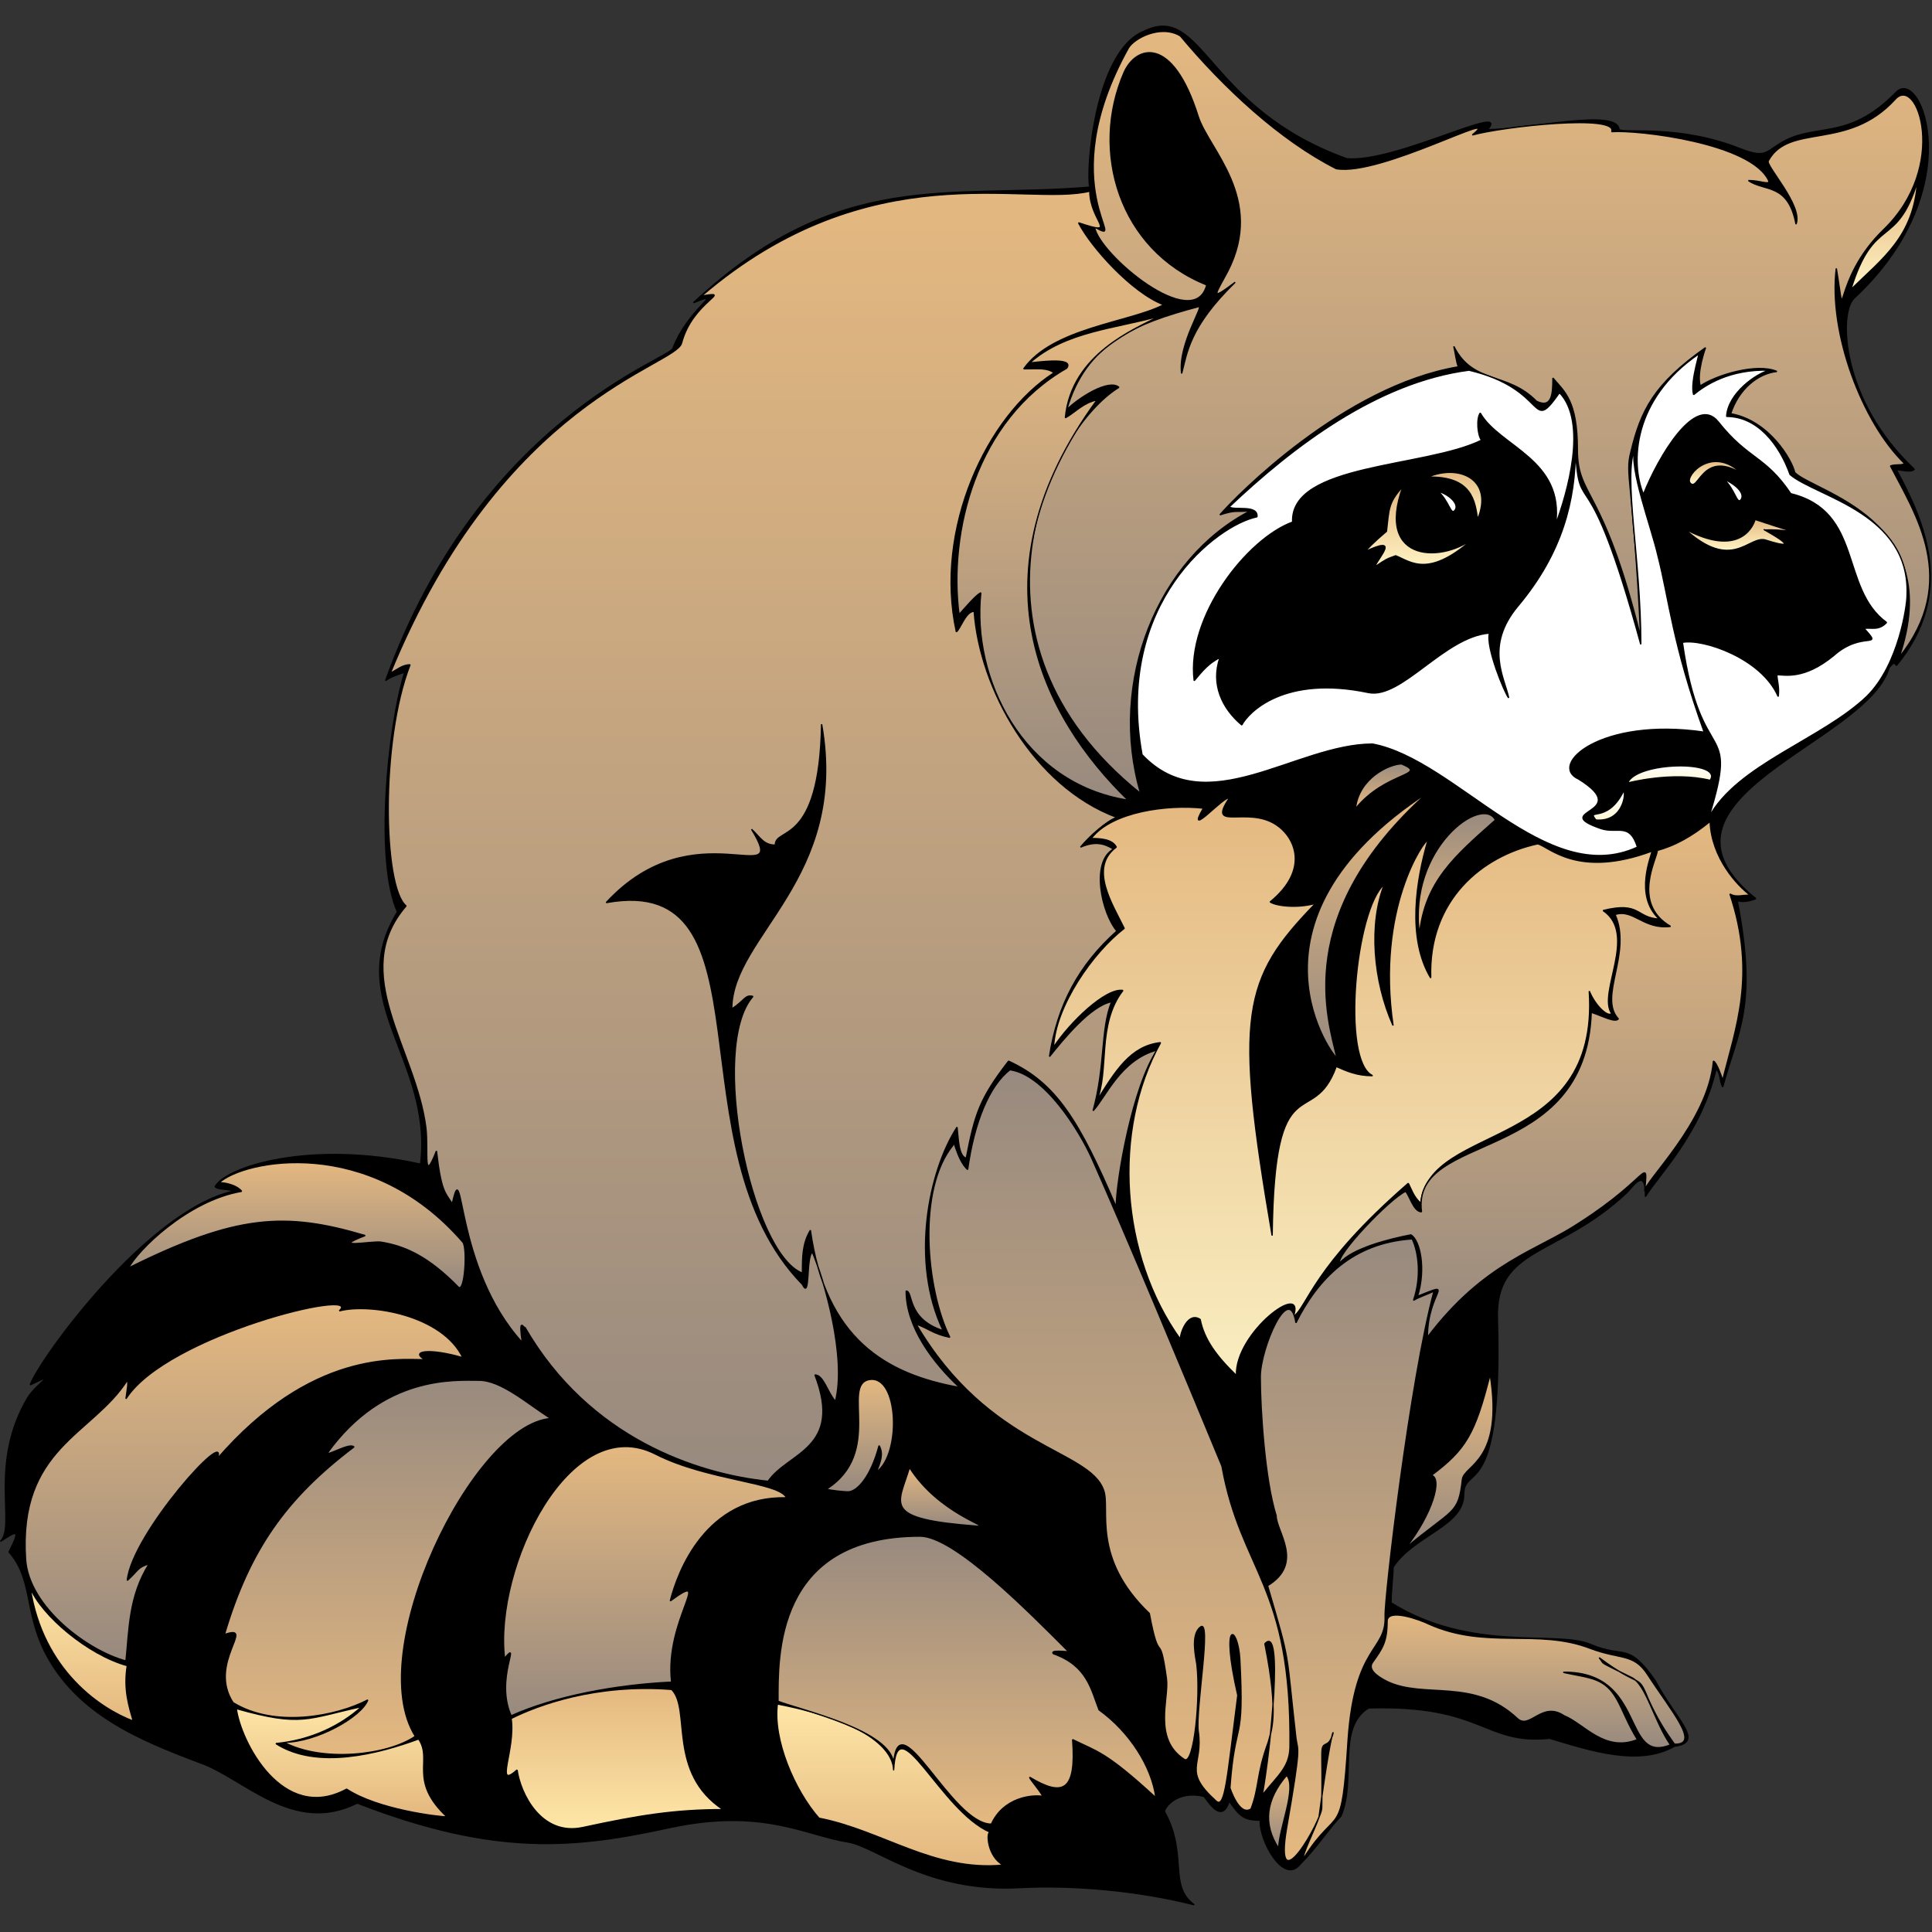 <?xml version="1.0" encoding="UTF-8" standalone="no"?>
<!-- Generator: Adobe Illustrator 10.0, SVG Export Plug-In . SVG Version: 3.0.0 Build 77)  -->

<svg
   xmlns:ns5="http://ns.adobe.com/SaveForWeb/1.0/"
   xmlns:ns4="http://ns.adobe.com/Variables/1.0/"
   xmlns:ns3="http://ns.adobe.com/AdobeIllustrator/10.0/"
   xmlns:a="http://ns.adobe.com/AdobeSVGViewerExtensions/3.0/"
   xmlns:dc="http://purl.org/dc/elements/1.1/"
   xmlns:cc="http://creativecommons.org/ns#"
   xmlns:rdf="http://www.w3.org/1999/02/22-rdf-syntax-ns#"
   xmlns:svg="http://www.w3.org/2000/svg"
   xmlns="http://www.w3.org/2000/svg"
   xmlns:sodipodi="http://sodipodi.sourceforge.net/DTD/sodipodi-0.dtd"
   xmlns:inkscape="http://www.inkscape.org/namespaces/inkscape"
   ns3:viewOrigin="185.6587 731.1167"
   ns3:rulerOrigin="0 0"
   ns3:pageBounds="0 792 612 0"
   width="128"
   height="128"
   viewBox="0 0 128 128"
   overflow="visible"
   enable-background="new 0 0 319.017 310.569"
   xml:space="preserve"
   version="1.1"
   id="svg263"
   sodipodi:docname="raccoon.svg"
   inkscape:version="0.92.2 (5c3e80d, 2017-08-06)"
   style="overflow:visible"><rect x="0" y="0" width="128" height="128" fill="#333333" stroke="none"/><defs
     id="defs267"><linearGradient
       id="XMLID_1_"
       gradientUnits="userSpaceOnUse"
       x1="102.269"
       y1="1154.843"
       x2="102.269"
       y2="732.714"
       gradientTransform="matrix(0.735,0,0,0.735,84.316,-538.601)"><stop
         offset="0"
         style="stop-color:#000000"
         id="stop4" /><stop
         offset="1"
         style="stop-color:#000000"
         id="stop6" /><a:midPointStop
         offset="0"
         style="stop-color:#000000" /><a:midPointStop
         offset="0.5"
         style="stop-color:#000000" /><a:midPointStop
         offset="1"
         style="stop-color:#000000" /></linearGradient><linearGradient
       id="XMLID_2_"
       gradientUnits="userSpaceOnUse"
       x1="217.849"
       y1="905.143"
       x2="217.849"
       y2="733.866"
       gradientTransform="matrix(0.735,0,0,0.735,84.316,-538.601)"><stop
         offset="0"
         style="stop-color:#988A7F"
         id="stop11" /><stop
         offset="1"
         style="stop-color:#E4B880"
         id="stop13" /><a:midPointStop
         offset="0"
         style="stop-color:#988A7F" /><a:midPointStop
         offset="0.5"
         style="stop-color:#988A7F" /><a:midPointStop
         offset="1"
         style="stop-color:#E4B880" /></linearGradient><linearGradient
       id="XMLID_3_"
       gradientUnits="userSpaceOnUse"
       x1="308.775"
       y1="791.875"
       x2="308.775"
       y2="767.527"
       gradientTransform="matrix(0.735,0,0,0.735,84.316,-538.601)"><stop
         offset="0"
         style="stop-color:#FFF2C2"
         id="stop18" /><stop
         offset="1"
         style="stop-color:#E4B880"
         id="stop20" /><a:midPointStop
         offset="0"
         style="stop-color:#FFF2C2" /><a:midPointStop
         offset="0.5"
         style="stop-color:#FFF2C2" /><a:midPointStop
         offset="1"
         style="stop-color:#E4B880" /></linearGradient><linearGradient
       id="XMLID_4_"
       gradientUnits="userSpaceOnUse"
       x1="59.184"
       y1="1059.685"
       x2="59.184"
       y2="769.754"
       gradientTransform="matrix(0.735,0,0,0.735,84.316,-538.601)"><stop
         offset="0"
         style="stop-color:#988A7F"
         id="stop25" /><stop
         offset="1"
         style="stop-color:#E4B880"
         id="stop27" /><a:midPointStop
         offset="0"
         style="stop-color:#988A7F" /><a:midPointStop
         offset="0.5"
         style="stop-color:#988A7F" /><a:midPointStop
         offset="1"
         style="stop-color:#E4B880" /></linearGradient><linearGradient
       id="XMLID_5_"
       gradientUnits="userSpaceOnUse"
       x1="123.191"
       y1="906.627"
       x2="123.191"
       y2="797.811"
       gradientTransform="matrix(0.735,0,0,0.735,84.316,-538.601)"><stop
         offset="0"
         style="stop-color:#988A7F"
         id="stop32" /><stop
         offset="1"
         style="stop-color:#E4B880"
         id="stop34" /><a:midPointStop
         offset="0"
         style="stop-color:#988A7F" /><a:midPointStop
         offset="0.5"
         style="stop-color:#988A7F" /><a:midPointStop
         offset="1"
         style="stop-color:#E4B880" /></linearGradient><linearGradient
       id="XMLID_6_"
       gradientUnits="userSpaceOnUse"
       x1="270.847"
       y1="835.273"
       x2="270.847"
       y2="830.587"
       gradientTransform="matrix(0.735,0,0,0.735,84.316,-538.601)"><stop
         offset="0"
         style="stop-color:#FFF2C2"
         id="stop39" /><stop
         offset="1"
         style="stop-color:#E4B880"
         id="stop41" /><a:midPointStop
         offset="0"
         style="stop-color:#FFF2C2" /><a:midPointStop
         offset="0.5"
         style="stop-color:#FFF2C2" /><a:midPointStop
         offset="1"
         style="stop-color:#E4B880" /></linearGradient><linearGradient
       id="XMLID_7_"
       gradientUnits="userSpaceOnUse"
       x1="212.202"
       y1="843.534"
       x2="212.202"
       y2="832.952"
       gradientTransform="matrix(0.735,0,0,0.735,84.316,-538.601)"><stop
         offset="0"
         style="stop-color:#FFF2C2"
         id="stop46" /><stop
         offset="1"
         style="stop-color:#E4B880"
         id="stop48" /><a:midPointStop
         offset="0"
         style="stop-color:#FFF2C2" /><a:midPointStop
         offset="0.5"
         style="stop-color:#FFF2C2" /><a:midPointStop
         offset="1"
         style="stop-color:#E4B880" /></linearGradient><linearGradient
       id="XMLID_8_"
       gradientUnits="userSpaceOnUse"
       x1="204.562"
       y1="854.226"
       x2="204.562"
       y2="836.112"
       gradientTransform="matrix(0.735,0,0,0.735,84.316,-538.601)"><stop
         offset="0"
         style="stop-color:#FFF2C2"
         id="stop53" /><stop
         offset="1"
         style="stop-color:#E4B880"
         id="stop55" /><a:midPointStop
         offset="0"
         style="stop-color:#FFF2C2" /><a:midPointStop
         offset="0.5"
         style="stop-color:#FFF2C2" /><a:midPointStop
         offset="1"
         style="stop-color:#E4B880" /></linearGradient><linearGradient
       id="XMLID_9_"
       gradientUnits="userSpaceOnUse"
       x1="210.352"
       y1="841.606"
       x2="210.352"
       y2="837.153"
       gradientTransform="matrix(0.735,0,0,0.735,84.316,-538.601)"><stop
         offset="0"
         style="stop-color:#FFFFFF"
         id="stop60" /><stop
         offset="1"
         style="stop-color:#FFFFFF"
         id="stop62" /><a:midPointStop
         offset="0"
         style="stop-color:#FFFFFF" /><a:midPointStop
         offset="0.5"
         style="stop-color:#FFFFFF" /><a:midPointStop
         offset="1"
         style="stop-color:#FFFFFF" /></linearGradient><linearGradient
       id="XMLID_10_"
       gradientUnits="userSpaceOnUse"
       x1="275.877"
       y1="850.482"
       x2="275.877"
       y2="843.534"
       gradientTransform="matrix(0.735,0,0,0.735,84.316,-538.601)"><stop
         offset="0"
         style="stop-color:#FFF2C2"
         id="stop67" /><stop
         offset="1"
         style="stop-color:#E4B880"
         id="stop69" /><a:midPointStop
         offset="0"
         style="stop-color:#FFF2C2" /><a:midPointStop
         offset="0.5"
         style="stop-color:#FFF2C2" /><a:midPointStop
         offset="1"
         style="stop-color:#E4B880" /></linearGradient><linearGradient
       id="XMLID_11_"
       gradientUnits="userSpaceOnUse"
       x1="260.47"
       y1="902.769"
       x2="260.47"
       y2="898.908"
       gradientTransform="matrix(0.735,0,0,0.735,84.316,-538.601)"><stop
         offset="0"
         style="stop-color:#FFF7D7"
         id="stop74" /><stop
         offset="1"
         style="stop-color:#FFFFFF"
         id="stop76" /><a:midPointStop
         offset="0"
         style="stop-color:#FFF7D7" /><a:midPointStop
         offset="0.5"
         style="stop-color:#FFF7D7" /><a:midPointStop
         offset="1"
         style="stop-color:#FFFFFF" /></linearGradient><linearGradient
       id="XMLID_12_"
       gradientUnits="userSpaceOnUse"
       x1="196.119"
       y1="898.463"
       x2="196.119"
       y2="908.558"
       gradientTransform="matrix(0.735,0,0,0.735,84.316,-538.601)"><stop
         offset="0"
         style="stop-color:#988A7F"
         id="stop81" /><stop
         offset="1"
         style="stop-color:#E4B880"
         id="stop83" /><a:midPointStop
         offset="0"
         style="stop-color:#988A7F" /><a:midPointStop
         offset="0.5"
         style="stop-color:#988A7F" /><a:midPointStop
         offset="1"
         style="stop-color:#E4B880" /></linearGradient><linearGradient
       id="XMLID_13_"
       gradientUnits="userSpaceOnUse"
       x1="192.714"
       y1="964.526"
       x2="192.714"
       y2="904.848"
       gradientTransform="matrix(0.735,0,0,0.735,84.316,-538.601)"><stop
         offset="0"
         style="stop-color:#988A7F"
         id="stop88" /><stop
         offset="1"
         style="stop-color:#E4B880"
         id="stop90" /><a:midPointStop
         offset="0"
         style="stop-color:#988A7F" /><a:midPointStop
         offset="0.5"
         style="stop-color:#988A7F" /><a:midPointStop
         offset="1"
         style="stop-color:#E4B880" /></linearGradient><linearGradient
       id="XMLID_14_"
       gradientUnits="userSpaceOnUse"
       x1="246.938"
       y1="911.081"
       x2="246.938"
       y2="904.848"
       gradientTransform="matrix(0.735,0,0,0.735,84.316,-538.601)"><stop
         offset="0"
         style="stop-color:#FFF7D7"
         id="stop95" /><stop
         offset="1"
         style="stop-color:#FFFFFF"
         id="stop97" /><a:midPointStop
         offset="0"
         style="stop-color:#FFF7D7" /><a:midPointStop
         offset="0.5"
         style="stop-color:#FFF7D7" /><a:midPointStop
         offset="1"
         style="stop-color:#FFFFFF" /></linearGradient><linearGradient
       id="XMLID_15_"
       gradientUnits="userSpaceOnUse"
       x1="190.163"
       y1="1035.932"
       x2="190.163"
       y2="906.181"
       gradientTransform="matrix(0.735,0,0,0.735,84.316,-538.601)"><stop
         offset="0"
         style="stop-color:#F9EDC0"
         id="stop102" /><stop
         offset="1"
         style="stop-color:#E4B880"
         id="stop104" /><a:midPointStop
         offset="0"
         style="stop-color:#F9EDC0" /><a:midPointStop
         offset="0.5"
         style="stop-color:#F9EDC0" /><a:midPointStop
         offset="1"
         style="stop-color:#E4B880" /></linearGradient><linearGradient
       id="XMLID_16_"
       gradientUnits="userSpaceOnUse"
       x1="212.798"
       y1="909.73"
       x2="212.798"
       y2="936.764"
       gradientTransform="matrix(0.735,0,0,0.735,84.316,-538.601)"><stop
         offset="0"
         style="stop-color:#988A7F"
         id="stop109" /><stop
         offset="1"
         style="stop-color:#E4B880"
         id="stop111" /><a:midPointStop
         offset="0"
         style="stop-color:#988A7F" /><a:midPointStop
         offset="0.5"
         style="stop-color:#988A7F" /><a:midPointStop
         offset="1"
         style="stop-color:#E4B880" /></linearGradient><linearGradient
       id="XMLID_17_"
       gradientUnits="userSpaceOnUse"
       x1="232.546"
       y1="1027.321"
       x2="232.546"
       y2="911.379"
       gradientTransform="matrix(0.735,0,0,0.735,84.316,-538.601)"><stop
         offset="0"
         style="stop-color:#988A7F"
         id="stop116" /><stop
         offset="1"
         style="stop-color:#E4B880"
         id="stop118" /><a:midPointStop
         offset="0"
         style="stop-color:#988A7F" /><a:midPointStop
         offset="0.5"
         style="stop-color:#988A7F" /><a:midPointStop
         offset="1"
         style="stop-color:#E4B880" /></linearGradient><linearGradient
       id="XMLID_18_"
       gradientUnits="userSpaceOnUse"
       x1="133.23"
       y1="967.199"
       x2="133.23"
       y2="1133.328"
       gradientTransform="matrix(0.735,0,0,0.735,84.316,-538.601)"><stop
         offset="0"
         style="stop-color:#988A7F"
         id="stop123" /><stop
         offset="1"
         style="stop-color:#E4B880"
         id="stop125" /><a:midPointStop
         offset="0"
         style="stop-color:#988A7F" /><a:midPointStop
         offset="0.5"
         style="stop-color:#988A7F" /><a:midPointStop
         offset="1"
         style="stop-color:#E4B880" /></linearGradient><linearGradient
       id="XMLID_19_"
       gradientUnits="userSpaceOnUse"
       x1="-47.967"
       y1="1016.039"
       x2="-47.967"
       y2="988.171"
       gradientTransform="matrix(0.735,0,0,0.735,84.316,-538.601)"><stop
         offset="0"
         style="stop-color:#988A7F"
         id="stop130" /><stop
         offset="1"
         style="stop-color:#E4B880"
         id="stop132" /><a:midPointStop
         offset="0"
         style="stop-color:#988A7F" /><a:midPointStop
         offset="0.5"
         style="stop-color:#988A7F" /><a:midPointStop
         offset="1"
         style="stop-color:#E4B880" /></linearGradient><linearGradient
       id="XMLID_20_"
       gradientUnits="userSpaceOnUse"
       x1="188.085"
       y1="1005.201"
       x2="188.085"
       y2="1144.71"
       gradientTransform="matrix(0.735,0,0,0.735,84.316,-538.601)"><stop
         offset="0"
         style="stop-color:#988A7F"
         id="stop137" /><stop
         offset="1"
         style="stop-color:#E4B880"
         id="stop139" /><a:midPointStop
         offset="0"
         style="stop-color:#988A7F" /><a:midPointStop
         offset="0.5"
         style="stop-color:#988A7F" /><a:midPointStop
         offset="1"
         style="stop-color:#E4B880" /></linearGradient><linearGradient
       id="XMLID_21_"
       gradientUnits="userSpaceOnUse"
       x1="-59.76"
       y1="1100.064"
       x2="-59.76"
       y2="1020.106"
       gradientTransform="matrix(0.735,0,0,0.735,84.316,-538.601)"><stop
         offset="0"
         style="stop-color:#988A7F"
         id="stop144" /><stop
         offset="1"
         style="stop-color:#E4B880"
         id="stop146" /><a:midPointStop
         offset="0"
         style="stop-color:#988A7F" /><a:midPointStop
         offset="0.5"
         style="stop-color:#988A7F" /><a:midPointStop
         offset="1"
         style="stop-color:#E4B880" /></linearGradient><linearGradient
       id="XMLID_22_"
       gradientUnits="userSpaceOnUse"
       x1="211.044"
       y1="1074.679"
       x2="211.044"
       y2="1035.633"
       gradientTransform="matrix(0.735,0,0,0.735,84.316,-538.601)"><stop
         offset="0"
         style="stop-color:#988A7F"
         id="stop151" /><stop
         offset="1"
         style="stop-color:#E4B880"
         id="stop153" /><a:midPointStop
         offset="0"
         style="stop-color:#988A7F" /><a:midPointStop
         offset="0.5"
         style="stop-color:#988A7F" /><a:midPointStop
         offset="1"
         style="stop-color:#E4B880" /></linearGradient><linearGradient
       id="XMLID_23_"
       gradientUnits="userSpaceOnUse"
       x1="78.571"
       y1="1062.06"
       x2="78.571"
       y2="1036.822"
       gradientTransform="matrix(0.735,0,0,0.735,84.316,-538.601)"><stop
         offset="0"
         style="stop-color:#988A7F"
         id="stop158" /><stop
         offset="1"
         style="stop-color:#E4B880"
         id="stop160" /><a:midPointStop
         offset="0"
         style="stop-color:#988A7F" /><a:midPointStop
         offset="0.5"
         style="stop-color:#988A7F" /><a:midPointStop
         offset="1"
         style="stop-color:#E4B880" /></linearGradient><linearGradient
       id="XMLID_24_"
       gradientUnits="userSpaceOnUse"
       x1="-27.545"
       y1="1036.969"
       x2="-27.545"
       y2="1120.996"
       gradientTransform="matrix(0.735,0,0,0.735,84.316,-538.601)"><stop
         offset="0"
         style="stop-color:#988A7F"
         id="stop165" /><stop
         offset="1"
         style="stop-color:#E4B880"
         id="stop167" /><a:midPointStop
         offset="0"
         style="stop-color:#988A7F" /><a:midPointStop
         offset="0.5"
         style="stop-color:#988A7F" /><a:midPointStop
         offset="1"
         style="stop-color:#E4B880" /></linearGradient><linearGradient
       id="XMLID_25_"
       gradientUnits="userSpaceOnUse"
       x1="30.419"
       y1="1112.384"
       x2="30.419"
       y2="1051.873"
       gradientTransform="matrix(0.735,0,0,0.735,84.316,-538.601)"><stop
         offset="0"
         style="stop-color:#988A7F"
         id="stop172" /><stop
         offset="1"
         style="stop-color:#E4B880"
         id="stop174" /><a:midPointStop
         offset="0"
         style="stop-color:#988A7F" /><a:midPointStop
         offset="0.5"
         style="stop-color:#988A7F" /><a:midPointStop
         offset="1"
         style="stop-color:#E4B880" /></linearGradient><linearGradient
       id="XMLID_26_"
       gradientUnits="userSpaceOnUse"
       x1="96.394"
       y1="1069.78"
       x2="96.394"
       y2="1056.568"
       gradientTransform="matrix(0.735,0,0,0.735,84.316,-538.601)"><stop
         offset="0"
         style="stop-color:#988A7F"
         id="stop179" /><stop
         offset="1"
         style="stop-color:#E4B880"
         id="stop181" /><a:midPointStop
         offset="0"
         style="stop-color:#988A7F" /><a:midPointStop
         offset="0.5"
         style="stop-color:#988A7F" /><a:midPointStop
         offset="1"
         style="stop-color:#E4B880" /></linearGradient><linearGradient
       id="XMLID_27_"
       gradientUnits="userSpaceOnUse"
       x1="85.426"
       y1="1109.714"
       x2="85.426"
       y2="1146.026"
       gradientTransform="matrix(0.735,0,0,0.735,84.316,-538.601)"><stop
         offset="0"
         style="stop-color:#FEE6A7"
         id="stop186" /><stop
         offset="1"
         style="stop-color:#E4B880"
         id="stop188" /><a:midPointStop
         offset="0"
         style="stop-color:#FEE6A7" /><a:midPointStop
         offset="0.5"
         style="stop-color:#FEE6A7" /><a:midPointStop
         offset="1"
         style="stop-color:#E4B880" /></linearGradient><linearGradient
       id="XMLID_28_"
       gradientUnits="userSpaceOnUse"
       x1="228.884"
       y1="1119.494"
       x2="228.884"
       y2="1089.808"
       gradientTransform="matrix(0.735,0,0,0.735,84.316,-538.601)"><stop
         offset="0"
         style="stop-color:#988A7F"
         id="stop193" /><stop
         offset="1"
         style="stop-color:#E4B880"
         id="stop195" /><a:midPointStop
         offset="0"
         style="stop-color:#988A7F" /><a:midPointStop
         offset="0.5"
         style="stop-color:#988A7F" /><a:midPointStop
         offset="1"
         style="stop-color:#E4B880" /></linearGradient><linearGradient
       id="XMLID_29_"
       gradientUnits="userSpaceOnUse"
       x1="-96.28"
       y1="1083.585"
       x2="-96.28"
       y2="1113.571"
       gradientTransform="matrix(0.735,0,0,0.735,84.316,-538.601)"><stop
         offset="0"
         style="stop-color:#FEE6A7"
         id="stop200" /><stop
         offset="1"
         style="stop-color:#E4B880"
         id="stop202" /><a:midPointStop
         offset="0"
         style="stop-color:#FEE6A7" /><a:midPointStop
         offset="0.5"
         style="stop-color:#FEE6A7" /><a:midPointStop
         offset="1"
         style="stop-color:#E4B880" /></linearGradient><linearGradient
       id="XMLID_30_"
       gradientUnits="userSpaceOnUse"
       x1="23.582"
       y1="1137.729"
       x2="23.582"
       y2="1106.448"
       gradientTransform="matrix(0.735,0,0,0.735,84.316,-538.601)"><stop
         offset="0"
         style="stop-color:#FEE6A7"
         id="stop207" /><stop
         offset="1"
         style="stop-color:#E4B880"
         id="stop209" /><a:midPointStop
         offset="0"
         style="stop-color:#FEE6A7" /><a:midPointStop
         offset="0.5"
         style="stop-color:#FEE6A7" /><a:midPointStop
         offset="1"
         style="stop-color:#E4B880" /></linearGradient><linearGradient
       id="XMLID_31_"
       gradientUnits="userSpaceOnUse"
       x1="-37.864"
       y1="1110.306"
       x2="-37.864"
       y2="1135.099"
       gradientTransform="matrix(0.735,0,0,0.735,84.316,-538.601)"><stop
         offset="0"
         style="stop-color:#FEE6A7"
         id="stop214" /><stop
         offset="1"
         style="stop-color:#E4B880"
         id="stop216" /><a:midPointStop
         offset="0"
         style="stop-color:#FEE6A7" /><a:midPointStop
         offset="0.5"
         style="stop-color:#FEE6A7" /><a:midPointStop
         offset="1"
         style="stop-color:#E4B880" /></linearGradient><linearGradient
       id="XMLID_32_"
       gradientUnits="userSpaceOnUse"
       x1="172.857"
       y1="1142.226"
       x2="172.857"
       y2="1125.747"
       gradientTransform="matrix(0.735,0,0,0.735,84.316,-538.601)"><stop
         offset="0"
         style="stop-color:#988A7F"
         id="stop221" /><stop
         offset="1"
         style="stop-color:#E4B880"
         id="stop223" /><a:midPointStop
         offset="0"
         style="stop-color:#988A7F" /><a:midPointStop
         offset="0.5"
         style="stop-color:#988A7F" /><a:midPointStop
         offset="1"
         style="stop-color:#E4B880" /></linearGradient><linearGradient
       id="XMLID_33_"
       gradientUnits="userSpaceOnUse"
       x1="204.634"
       y1="919.048"
       x2="204.634"
       y2="809.985"
       gradientTransform="matrix(0.735,0,0,0.735,84.316,-538.601)"><stop
         offset="0"
         style="stop-color:#FFFFFF"
         id="stop228" /><stop
         offset="1"
         style="stop-color:#FFFFFF"
         id="stop230" /><a:midPointStop
         offset="0"
         style="stop-color:#FFFFFF" /><a:midPointStop
         offset="0.5"
         style="stop-color:#FFFFFF" /><a:midPointStop
         offset="1"
         style="stop-color:#FFFFFF" /></linearGradient><linearGradient
       id="XMLID_34_"
       gradientUnits="userSpaceOnUse"
       x1="283.585"
       y1="910.49"
       x2="283.585"
       y2="806.421"
       gradientTransform="matrix(0.735,0,0,0.735,84.316,-538.601)"><stop
         offset="0"
         style="stop-color:#FFFFFF"
         id="stop235" /><stop
         offset="1"
         style="stop-color:#FFFFFF"
         id="stop237" /><a:midPointStop
         offset="0"
         style="stop-color:#FFFFFF" /><a:midPointStop
         offset="0.5"
         style="stop-color:#FFFFFF" /><a:midPointStop
         offset="1"
         style="stop-color:#FFFFFF" /></linearGradient><linearGradient
       id="XMLID_35_"
       gradientUnits="userSpaceOnUse"
       x1="102.647"
       y1="1072.006"
       x2="102.647"
       y2="1136.732"
       gradientTransform="matrix(0.735,0,0,0.735,84.316,-538.601)"><stop
         offset="0"
         style="stop-color:#988A7F"
         id="stop242" /><stop
         offset="1"
         style="stop-color:#E4B880"
         id="stop244" /><a:midPointStop
         offset="0"
         style="stop-color:#988A7F" /><a:midPointStop
         offset="0.5"
         style="stop-color:#988A7F" /><a:midPointStop
         offset="1"
         style="stop-color:#E4B880" /></linearGradient><linearGradient
       id="XMLID_36_"
       gradientUnits="userSpaceOnUse"
       x1="274.633"
       y1="839.228"
       x2="274.633"
       y2="834.48"
       gradientTransform="matrix(0.735,0,0,0.735,84.316,-538.601)"><stop
         offset="0"
         style="stop-color:#FFFFFF"
         id="stop249" /><stop
         offset="1"
         style="stop-color:#FFFFFF"
         id="stop251" /><a:midPointStop
         offset="0"
         style="stop-color:#FFFFFF" /><a:midPointStop
         offset="0.5"
         style="stop-color:#FFFFFF" /><a:midPointStop
         offset="1"
         style="stop-color:#FFFFFF" /></linearGradient></defs><sodipodi:namedview
     pagecolor="#ffffff"
     bordercolor="#666666"
     borderopacity="1"
     objecttolerance="10"
     gridtolerance="10"
     guidetolerance="10"
     inkscape:pageopacity="0"
     inkscape:pageshadow="2"
     inkscape:window-width="1920"
     inkscape:window-height="1025"
     id="namedview265"
     showgrid="false"
     inkscape:zoom="2.1493092"
     inkscape:cx="10.360058"
     inkscape:cy="68.874597"
     inkscape:window-x="-8"
     inkscape:window-y="-8"
     inkscape:window-maximized="1"
     inkscape:current-layer="svg263"
     fit-margin-top="0"
     fit-margin-left="0"
     fit-margin-right="0"
     fit-margin-bottom="0" /><g
     id="g1692"
     transform="matrix(0.401,0,0,0.401,-0.011,1.7)"><path
       inkscape:connector-curvature="0"
       style="clip-rule:evenodd;fill:url(#XMLID_1_);fill-rule:evenodd;stroke:#000000;stroke-width:0.216;stroke-linejoin:bevel;stroke-miterlimit:2.414"
       id="path9"
       d="m 230.184,254.689 c 0,1.418 -0.326,3.929 -0.326,5.894 13.315,8.294 27.396,4.474 32.961,6.876 5.677,2.4 6.113,-0.545 10.696,6.002 3.386,6.439 8.296,10.152 3.165,10.807 -5.894,3.383 -14.078,0.655 -20.626,-1.311 -10.918,1.091 -10.807,-5.567 -29.907,-5.02 -5.35,3.273 -1.966,11.896 -4.585,17.898 -1.965,1.965 -3.822,5.022 -6.766,7.968 -2.73,3.385 -6.77,-4.037 -6.55,-7.312 -2.729,0 -3.385,-0.656 -5.131,-3.165 -1.199,3.82 -3.383,0.217 -4.146,-0.765 -4.477,-1.091 -6.55,1.857 -6.55,2.511 3.928,7.096 0.545,12.225 4.91,15.39 -9.496,-2.4 -20.083,-3.274 -28.705,-2.837 -15.389,0.874 -23.794,-6.768 -28.486,-7.531 -6.985,-1.093 -13.971,-5.676 -29.36,-2.402 -15.499,3.383 -28.706,4.911 -51.737,-4.037 -10.586,5.346 -18.772,-4.148 -25.976,-6.658 -10.15,-3.82 -20.411,-8.079 -25.649,-18.338 -3.384,-6.876 -1.966,-12.005 -5.895,-16.48 2.183,-4.257 0.982,-3.274 -1.418,-1.748 2.62,-2.618 -1.964,-12.77 4.475,-23.684 1.527,-2.511 5.457,-4.584 0.437,-2.183 1.746,-4.584 19.428,-28.815 33.508,-31.979 -0.436,-0.437 -2.51,-0.219 -2.947,-0.765 1.747,-3.274 15.716,-7.75 33.944,-3.71 2.073,-17.246 -12.88,-26.851 -3.82,-41.695 -3.711,-8.076 -1.747,-30.016 1.2,-39.621 -0.546,0.22 -2.401,0.766 -3.166,1.42 15.5,-43.003 46.826,-53.046 47.479,-54.901 2.511,-6.659 8.951,-9.824 3.384,-7.533 24.012,-22.374 42.13,-17.135 65.489,-19.098 -0.656,-2.511 0.763,-22.485 8.95,-25.759 9.823,-4.802 10.149,12.661 33.507,21.065 7.968,0.764 27.288,-9.495 23.249,-4.802 6.547,0 21.611,-3.602 21.72,0 1.2,0.655 9.933,-0.874 20.083,3.166 4.802,1.854 4.037,0.109 8.185,-1.748 5.239,-2.181 10.262,-0.109 17.574,-7.64 4.148,-4.148 12.225,16.155 -6.986,34.053 -2.618,2.402 -2.183,16.918 9.932,28.27 -0.545,0.654 -2.291,0 -2.945,0.109 4.691,8.622 9.822,20.411 0,32.307 -0.437,-0.655 -0.548,-0.327 -1.2,0.326 -3.495,12.443 -42.568,21.611 -22.048,38.203 -0.656,0.327 -2.183,0.655 -3.057,0.327 3.383,17.574 0.108,21.502 -2.4,30.781 -0.547,-0.983 -0.328,-2.4 -1.093,-2.948 -2.511,10.696 -9.494,17.463 -11.677,21.065 0.108,-5.02 -2.074,-1.637 -3.057,-0.654 -11.353,10.696 -21.831,8.84 -21.394,20.955 0.871,30.453 -5.567,23.797 -5.567,28.925 0.001,5.239 -8.293,6.768 -11.678,12.006 z"
       stroke-miterlimit="2.414"
       ns3:knockout="Off" /><path
       inkscape:connector-curvature="0"
       style="clip-rule:evenodd;fill:url(#XMLID_2_);fill-rule:evenodd;stroke:#000000;stroke-width:0.216;stroke-linejoin:bevel;stroke-miterlimit:2.414"
       id="path16"
       d="m 296.546,73.833 c -0.438,-2.074 -4.257,-8.622 -10.587,-9.713 1.309,-4.039 4.474,-6.659 7.64,-6.987 -3.274,-1.418 -9.932,0.545 -12.662,2.401 -0.654,-2.183 0.874,-6.33 0.874,-6.33 -8.514,6.002 -10.695,10.368 -12.333,17.244 -0.982,3.82 0.328,4.15 1.638,30.672 -6.222,-25.215 -10.479,-23.031 -10.479,-31.107 0,-7.967 -2.075,-9.495 -4.04,-11.789 0,2.511 -0.108,5.131 -2.728,3.822 -4.802,-4.913 -10.477,-2.728 -13.645,-9.059 0.22,0.872 0.438,2.728 0.766,3.382 -18.883,3.165 -36.673,21.283 -39.403,24.449 2.73,-0.874 2.511,-0.437 5.022,-0.654 -15.281,7.859 -23.577,28.268 -18.118,46.713 -31.763,-25.431 -15.172,-60.029 -3.604,-67.123 -1.635,-1.421 -6.548,1.637 -8.622,3.709 3.166,-11.022 11.461,-14.298 21.723,-17.026 1.308,-0.657 -3.385,6.113 -2.73,11.024 0.874,-3.274 1.201,-7.641 8.841,-15.063 -4.476,3.382 -3.165,1.856 -1.202,-1.854 6.114,-12.007 -3.163,-20.083 -4.908,-25.542 -4.257,-13.533 -10.262,-11.678 -12.227,-7.313 -5.674,12.989 -0.874,29.361 13.645,35.146 -2.075,8.185 -17.901,-5.129 -18.556,-9.604 6.114,3.602 -7.202,-6.439 5.567,-29.471 0.872,-1.637 5.349,-4.037 8.622,-2.074 7.204,8.624 16.48,17.246 25.758,21.939 7.313,1.309 28.271,-10.261 22.484,-5.565 5.131,-1.42 24.123,-3.494 23.029,-0.548 4.257,-0.327 23.25,1.856 25.979,8.187 0,0.654 -1.42,-0.109 -3.383,-0.109 2.617,1.854 6.549,0.326 7.856,7.203 1.2,-3.057 -5.13,-9.713 -4.582,-10.479 3.491,-6.329 13.096,-1.526 20.955,-10.151 3.71,-4.146 8.949,11.024 -1.854,21.503 -8.842,8.513 -6.005,17.572 -7.862,6.439 -1.308,10.587 4.26,25.431 11.245,32.198 -0.219,0.438 -1.31,0.109 -2.292,0.438 4.039,7.859 11.569,18.991 1.418,31.651 7.86,-22.917 -13.97,-27.285 -17.245,-30.559 z"
       stroke-miterlimit="2.414"
       ns3:knockout="Off" /><path
       inkscape:connector-curvature="0"
       style="clip-rule:evenodd;fill:url(#XMLID_3_);fill-rule:evenodd;stroke:#000000;stroke-width:0.216;stroke-linejoin:bevel;stroke-miterlimit:2.414"
       id="path23"
       d="m 316.846,25.7 c -0.654,9.168 -5.674,12.661 -11.024,17.9 3.82,-12.443 7.533,-6.55 11.024,-17.9 z"
       stroke-miterlimit="2.414"
       ns3:knockout="Off" /><path
       inkscape:connector-curvature="0"
       style="clip-rule:evenodd;fill:url(#XMLID_4_);fill-rule:evenodd;stroke:#000000;stroke-width:0.216;stroke-linejoin:bevel;stroke-miterlimit:2.414"
       id="path30"
       d="m 184.562,149.582 c -6.223,5.567 -9.822,12.115 -11.134,20.737 2.183,-2.728 6.768,-8.405 10.259,-9.059 -1.854,4.694 -0.982,10.479 -3.057,18.01 2.074,-2.183 4.477,-8.405 10.589,-10.042 -4.038,5.894 -6.768,21.503 -6.768,25.977 -6.112,-14.298 -9.932,-20.52 -17.791,-24.121 -4.802,6.222 -5.565,8.731 -6.985,16.044 -1.309,-0.328 -1.309,-3.274 -1.528,-5.131 -4.692,7.205 -7.749,22.268 -2.291,33.619 -6.112,-1.965 -4.912,-6.548 -6.112,-6.548 0,6.003 4.476,11.896 8.841,15.936 -12.224,-2.185 -22.155,-8.078 -24.666,-25.977 -1.311,2.183 -1.311,4.366 -1.311,7.094 -8.514,-3.274 -15.5,-37.438 -8.186,-45.732 -1.311,-0.328 -1.311,0.655 -3.494,2.074 0,-12.115 19.32,-21.502 14.844,-47.044 -0.327,20.302 -7.749,16.919 -7.641,19.974 -1.964,0 -2.51,-1.311 -3.93,-2.618 6.55,10.694 -9.386,-3.713 -24.012,12.114 28.052,-5.13 10.479,40.603 32.417,63.086 1.311,2.729 0.546,-4.583 1.637,-5.346 1.965,4.583 5.675,17.353 3.82,24.667 -1.31,-1.418 -1.965,-4.366 -3.385,-4.366 4.694,12.225 -4.474,12.77 -7.748,17.572 -11.679,-1.202 -29.578,-7.094 -40.167,-25.431 -0.217,0.217 -1.09,-1.965 -0.436,2.508 -11.352,-12.441 -9.605,-31.868 -11.569,-22.92 -1.201,-1.854 -1.856,-2.072 -2.62,-8.73 -2.292,5.785 -1.309,0 -1.746,-3.82 -1.638,-13.098 -12.88,-25.542 -3.275,-36.675 -3.819,-3.055 -4.257,-27.285 0.655,-39.838 -1.201,0 -2.074,0.765 -3.275,1.419 18.556,-45.296 47.151,-50.755 48.133,-54.573 1.856,-6.987 8.841,-8.733 3.275,-7.75 27.832,-23.902 53.591,-14.735 64.179,-17.354 0,5.021 5.02,7.531 -1.857,5.239 2.075,4.037 8.843,11.569 14.079,13.535 -5.674,2.946 -18.336,3.819 -23.138,10.585 2.512,0 3.819,-0.218 5.021,0.656 -11.132,7.094 -19.864,25.866 -16.153,42.786 0.655,-0.437 1.528,-3.385 2.947,-3.385 0.873,12.662 9.715,28.925 23.576,34.056 -1.638,0.544 -4.583,3.165 -6.003,4.911 2.511,-1.091 4.037,-0.545 5.458,0.329 -3.818,2.07 -1.962,10.583 0.548,13.532 z"
       stroke-miterlimit="2.414"
       ns3:knockout="Off" /><path
       inkscape:connector-curvature="0"
       style="clip-rule:evenodd;fill:url(#XMLID_5_);fill-rule:evenodd;stroke:#000000;stroke-width:0.216;stroke-linejoin:bevel;stroke-miterlimit:2.414"
       id="path37"
       d="m 158.476,97.3 c -1.747,-13.533 2.729,-32.088 17.789,-40.71 1.42,-1.967 -5.456,-0.874 -6.111,-0.874 5.895,-5.239 14.189,-5.676 21.503,-7.75 -3.931,2.074 -14.626,6.222 -15.608,16.809 1.309,-0.654 2.947,-2.51 5.239,-2.948 -21.175,28.925 -9.062,52.391 5.13,66.143 -17.573,-2.728 -25.868,-20.3 -24.34,-34.272 -0.873,0.436 -2.403,2.291 -3.602,3.602 z"
       stroke-miterlimit="2.414"
       ns3:knockout="Off" /><path
       inkscape:connector-curvature="0"
       style="clip-rule:evenodd;fill:url(#XMLID_6_);fill-rule:evenodd;stroke:#000000;stroke-width:0.216;stroke-linejoin:bevel;stroke-miterlimit:2.414"
       id="path44"
       d="m 287.705,73.942 c -4.693,-4.583 -9.168,0.22 -8.513,1.528 1.42,1.966 1.963,-5.456 8.513,-1.528 z"
       stroke-miterlimit="2.414"
       ns3:knockout="Off" /><path
       inkscape:connector-curvature="0"
       style="clip-rule:evenodd;fill:url(#XMLID_7_);fill-rule:evenodd;stroke:#000000;stroke-width:0.216;stroke-linejoin:bevel;stroke-miterlimit:2.414"
       id="path51"
       d="m 235.86,74.599 c 5.351,-2.293 11.024,0.436 8.296,6.983 -0.438,-2.946 -0.874,-7.203 -8.296,-6.983 z"
       stroke-miterlimit="2.414"
       ns3:knockout="Off" /><path
       inkscape:connector-curvature="0"
       style="clip-rule:evenodd;fill:url(#XMLID_8_);fill-rule:evenodd;stroke:#000000;stroke-width:0.216;stroke-linejoin:bevel;stroke-miterlimit:2.414"
       id="path58"
       d="m 231.823,76.125 c -4.692,12.881 6.983,12.661 12.114,8.186 -7.857,7.204 -10.806,4.258 -13.316,3.276 -1.527,0.545 -1.527,0.545 -3.49,1.856 0.653,-1.639 4.364,-5.35 -1.638,-2.511 1.638,-1.748 2.726,-2.621 3.601,-3.385 0.437,-3.602 0.218,-4.693 2.729,-7.422 z"
       stroke-miterlimit="2.414"
       ns3:knockout="Off" /><path
       inkscape:connector-curvature="0"
       style="clip-rule:evenodd;fill:url(#XMLID_9_);fill-rule:evenodd;stroke:#000000;stroke-width:0.216;stroke-linejoin:bevel;stroke-miterlimit:2.414"
       id="path65"
       d="m 237.606,76.89 c 2.293,0.763 3.604,2.4 2.73,3.274 -0.656,0.655 -0.875,-1.528 -2.73,-3.274 z"
       stroke-miterlimit="2.414"
       ns3:knockout="Off" /><path
       inkscape:connector-curvature="0"
       style="clip-rule:evenodd;fill:url(#XMLID_10_);fill-rule:evenodd;stroke:#000000;stroke-width:0.216;stroke-linejoin:bevel;stroke-miterlimit:2.414"
       id="path72"
       d="m 278.32,83.11 c 8.73,4.693 11.241,0 11.679,-1.529 9.495,3.166 5.892,1.529 1.635,1.748 -1.309,-0.655 7.86,4.147 0,1.637 -2.727,-0.655 -5.458,5.349 -13.314,-1.856 z"
       stroke-miterlimit="2.414"
       ns3:knockout="Off" /><path
       inkscape:connector-curvature="0"
       style="clip-rule:evenodd;fill:url(#XMLID_11_);fill-rule:evenodd;stroke:#000000;stroke-width:0.216;stroke-linejoin:bevel;stroke-miterlimit:2.414"
       id="path79"
       d="m 282.577,124.695 c -6.222,-1.528 -13.645,0.438 -13.645,0.438 1.418,-3.603 15.936,-3.822 13.645,-0.438 z"
       stroke-miterlimit="2.414"
       ns3:knockout="Off" /><path
       inkscape:connector-curvature="0"
       style="clip-rule:evenodd;fill:url(#XMLID_12_);fill-rule:evenodd;stroke:#000000;stroke-width:0.216;stroke-linejoin:bevel;stroke-miterlimit:2.414"
       id="path86"
       d="m 231.603,121.967 c 4.586,1.965 -2.618,1.2 -7.641,7.422 0.547,-5.13 5.678,-7.422 7.641,-7.422 z"
       stroke-miterlimit="2.414"
       ns3:knockout="Off" /><path
       inkscape:connector-curvature="0"
       style="clip-rule:evenodd;fill:url(#XMLID_13_);fill-rule:evenodd;stroke:#000000;stroke-width:0.216;stroke-linejoin:bevel;stroke-miterlimit:2.414"
       id="path93"
       d="m 235.971,126.661 c -22.597,20.191 -16.482,37.655 -15.063,43.877 0,0.654 -18.012,-22.266 15.063,-43.877 z"
       stroke-miterlimit="2.414"
       ns3:knockout="Off" /><path
       inkscape:connector-curvature="0"
       style="clip-rule:evenodd;fill:url(#XMLID_14_);fill-rule:evenodd;stroke:#000000;stroke-width:0.216;stroke-linejoin:bevel;stroke-miterlimit:2.414"
       id="path100"
       d="m 268.167,126.661 c 0.546,-1.201 0.656,5.02 -4.475,4.583 -1.635,-2.072 1.747,0.656 4.475,-4.583 z"
       stroke-miterlimit="2.414"
       ns3:knockout="Off" /><path
       inkscape:connector-curvature="0"
       style="clip-rule:evenodd;fill:url(#XMLID_15_);fill-rule:evenodd;stroke:#000000;stroke-width:0.216;stroke-linejoin:bevel;stroke-miterlimit:2.414"
       id="path107"
       d="m 198.861,129.279 c -3.167,5.458 3.601,-2.292 4.255,-1.637 -3.71,5.567 2.948,1.202 7.751,4.367 3.164,2.072 5.564,7.422 -0.982,12.77 0.982,0.654 4.474,1.091 7.529,0.217 -12.224,12.553 -13.424,18.446 -7.204,54.901 0.328,-28.925 6.661,-17.135 10.588,-27.942 1.747,0.765 3.384,1.528 6.004,1.528 -5.239,-2.4 -2.839,-27.614 1.965,-31.653 -2.619,6.55 -1.856,16.046 1.418,23.36 -2.837,-19.212 5.131,-30.672 5.787,-30.672 -1.966,6.658 -3.496,16.263 0.435,22.811 -0.435,-12.876 8.514,-20.19 17.683,-22.155 1.854,0.437 6.549,5.785 18.882,1.2 0,0.655 -3.055,7.313 1.201,11.244 -3.93,-0.22 -3.056,-2.948 -9.277,-1.421 5.784,3.93 -0.982,13.644 1.417,17.028 -0.652,0.654 -2.727,-1.311 -3.709,-3.711 1.746,26.631 -26.413,21.611 -27.833,35.036 -1.2,-0.982 -1.638,-2.511 -2.074,-3.274 -15.824,13.753 -16.59,20.3 -18.99,22.048 2.184,-6.224 -9.715,2.618 -9.387,9.713 -3.385,-3.274 -5.348,-6.002 -6.005,-9.279 -1.965,-1.308 -3.273,2.076 -3.273,3.276 -9.933,-13.863 -11.353,-34.383 -3.273,-49.007 -4.914,0.545 -7.423,4.583 -10.588,9.715 2.183,-5.021 0,-12.663 4.366,-18.339 -2.84,-0.437 -8.731,5.239 -11.461,9.387 0.327,-6.876 6.547,-15.715 11.678,-19.646 -1.963,-4.037 -5.894,-10.042 -1.31,-13.424 -0.653,-1.309 -2.618,-1.419 -4.146,-1.419 3.379,-4.474 12.657,-5.677 18.553,-5.022 z"
       stroke-miterlimit="2.414"
       ns3:knockout="Off" /><path
       inkscape:connector-curvature="0"
       style="clip-rule:evenodd;fill:url(#XMLID_16_);fill-rule:evenodd;stroke:#000000;stroke-width:0.216;stroke-linejoin:bevel;stroke-miterlimit:2.414"
       id="path114"
       d="m 234.551,150.127 c -1.965,-14.19 10.368,-23.14 12.551,-18.883 -6.657,5.895 -11.679,10.15 -12.551,18.883 z"
       stroke-miterlimit="2.414"
       ns3:knockout="Off" /><path
       inkscape:connector-curvature="0"
       style="clip-rule:evenodd;fill:url(#XMLID_17_);fill-rule:evenodd;stroke:#000000;stroke-width:0.216;stroke-linejoin:bevel;stroke-miterlimit:2.414"
       id="path121"
       d="m 262.928,163.005 c 1.966,0.656 3.931,1.748 4.477,1.093 -3.385,-3.602 2.292,-10.807 -0.546,-17.246 3.057,-0.982 4.691,2.509 9.167,1.965 -6.548,-3.822 -2.183,-11.242 -2.183,-12.552 2.837,-0.765 5.676,-2.292 8.733,-4.802 0.217,6.113 4.582,10.695 6.657,12.224 -1.31,-0.109 -2.292,0.435 -3.384,-0.22 4.475,13.426 0.874,22.268 -1.2,30.779 -0.219,-0.655 -0.982,-2.946 -1.53,-3.164 -0.871,10.15 -11.569,19.972 -11.35,21.502 0.437,-6.113 0.871,-2.293 -10.696,5.129 -6.985,4.694 -15.718,6.439 -25.214,18.991 0,-7.639 4.911,-9.387 -1.638,-6.767 1.419,-4.474 0.438,-9.278 -1.091,-10.15 -3.382,0.654 -9.713,2.182 -11.787,4.693 -0.656,-1.311 8.187,-10.587 10.913,-11.896 0.657,0.655 1.312,3.383 2.623,3.383 -1.748,-13.533 27.178,-7.42 28.049,-32.962 z"
       stroke-miterlimit="2.414"
       ns3:knockout="Off" /><path
       inkscape:connector-curvature="0"
       style="clip-rule:evenodd;fill:url(#XMLID_18_);fill-rule:evenodd;stroke:#000000;stroke-width:0.216;stroke-linejoin:bevel;stroke-miterlimit:2.414"
       id="path128"
       d="m 208.575,292.345 c 1.418,-7.859 3.491,-28.488 0.436,-24.996 2.401,11.897 0.982,14.518 0.547,16.265 -1.965,5.346 -1.422,7.313 -2.839,11.022 -1.965,1.311 -3.492,-3.492 -3.492,-3.492 0.872,-11.898 2.401,-6.659 1.636,-21.285 -0.327,-5.565 -3.274,-6.876 -0.327,6.004 -1.747,13.533 -2.073,18.881 -3.602,17.463 -5.676,-5.13 -2.072,-5.785 -2.945,-11.57 -0.439,-3.711 2.291,-18.883 0.325,-17.137 -1.636,1.311 -0.653,5.239 -0.545,6.113 0.654,5.35 -0.438,16.809 -2.074,15.717 -5.239,-3.385 -2.511,-10.042 -2.945,-13.315 -1.2,-8.624 -1.092,-1.528 -2.839,-10.806 -9.604,-9.168 -6.44,-17.244 -7.531,-20.301 -2.291,-6.875 -18.883,-6.875 -30.997,-27.505 1.964,0.655 2.838,1.637 5.566,2.183 -3.929,-7.967 -5.457,-24.45 0.546,-31.761 0,-1.966 0.545,2.401 2.4,4.039 1.092,-7.859 3.602,-13.863 6.985,-16.481 5.677,0.764 11.351,9.822 13.534,14.625 5.787,12.989 15.5,36.346 21.503,50.862 3.164,17.574 11.569,19.537 11.24,46.497 -0.109,3.274 -1.965,4.585 -4.582,7.859 z"
       stroke-miterlimit="2.414"
       ns3:knockout="Off" /><path
       inkscape:connector-curvature="0"
       style="clip-rule:evenodd;fill:url(#XMLID_19_);fill-rule:evenodd;stroke:#000000;stroke-width:0.216;stroke-linejoin:bevel;stroke-miterlimit:2.414"
       id="path135"
       d="m 76.507,200.989 c 0.764,0.982 0.327,8.513 -0.764,7.422 -4.911,-5.02 -8.732,-6.767 -12.77,-7.422 -1.529,-0.217 -8.623,1.202 -2.62,-1.091 -13.207,-3.928 -21.284,-3.494 -39.075,5.348 1.419,-2.837 9.714,-11.133 18.665,-12.66 -0.656,-0.874 -2.401,-1.419 -3.712,-1.419 4.039,-3.713 24.776,-8.079 40.276,9.822 z"
       stroke-miterlimit="2.414"
       ns3:knockout="Off" /><path
       inkscape:connector-curvature="0"
       style="clip-rule:evenodd;fill:url(#XMLID_20_);fill-rule:evenodd;stroke:#000000;stroke-width:0.216;stroke-linejoin:bevel;stroke-miterlimit:2.414"
       id="path142"
       d="m 212.612,297.693 c 2.402,-13.861 1.856,-12.441 1.527,-14.735 -1.747,-15.281 -0.765,-11.788 -4.691,-25.214 6.11,-3.71 1.419,-8.948 1.419,-11.567 -1.856,-5.894 -2.62,-17.572 -2.62,-22.922 0,-4.691 4.802,-15.935 5.893,-8.95 3.601,-7.205 9.279,-13.208 19.21,-13.862 1.092,2.292 1.531,6.331 0.22,10.153 1.091,-0.657 2.072,-0.875 3.385,-1.529 -3.931,14.516 -8.188,50.534 -8.079,53.699 0.219,5.894 -5.021,4.583 -6.112,20.411 -1.092,17.135 -1.526,10.479 -7.313,19.536 -0.543,0 1.856,-4.802 2.511,-6.766 2.62,-19.863 2.948,-12.881 1.311,-12.116 -1.311,0.655 -0.655,0.217 -0.874,10.588 0.106,1.855 -8.08,16.481 -5.787,3.274 z"
       stroke-miterlimit="2.414"
       ns3:knockout="Off" /><path
       inkscape:connector-curvature="0"
       style="clip-rule:evenodd;fill:url(#XMLID_21_);fill-rule:evenodd;stroke:#000000;stroke-width:0.216;stroke-linejoin:bevel;stroke-miterlimit:2.414"
       id="path149"
       d="m 21.06,256.872 c 1.856,-1.639 1.638,-2.183 3.602,-2.728 -3.384,5.349 -3.275,10.914 -3.821,16.044 C 14.62,268.551 4.797,261.346 4.251,253.379 3.05,234.933 15.276,232.859 21.06,223.8 c 0.218,0.437 0,1.42 -0.219,3.057 6.768,-10.587 39.512,-18.446 35.255,-14.518 5.021,-1.309 17.027,0.657 20.411,7.75 -5.567,-1.637 -8.842,-1.092 -6.222,0.328 -4.692,0 -18.773,-1.637 -34.381,16.372 2.183,-5.676 -14.08,12.333 -14.844,20.083 z"
       stroke-miterlimit="2.414"
       ns3:knockout="Off" /><path
       inkscape:connector-curvature="0"
       style="clip-rule:evenodd;fill:url(#XMLID_22_);fill-rule:evenodd;stroke:#000000;stroke-width:0.216;stroke-linejoin:bevel;stroke-miterlimit:2.414"
       id="path156"
       d="m 246.228,222.817 c 2.293,14.407 -4.254,14.955 -4.583,17.355 -0.654,5.894 -1.42,4.693 -9.388,11.352 4.477,-5.676 6.113,-11.569 4.257,-12.006 5.679,-4.257 7.204,-6.766 9.714,-16.701 z"
       stroke-miterlimit="2.414"
       ns3:knockout="Off" /><path
       inkscape:connector-curvature="0"
       style="clip-rule:evenodd;fill:url(#XMLID_23_);fill-rule:evenodd;stroke:#000000;stroke-width:0.216;stroke-linejoin:bevel;stroke-miterlimit:2.414"
       id="path163"
       d="m 143.632,223.691 c 4.91,-0.874 5.348,12.333 1.199,15.281 0.656,-1.748 1.202,-2.948 0.438,-4.366 -1.419,5.349 -3.712,7.64 -5.13,7.64 -0.655,0 -2.839,-0.218 -3.602,-0.437 9.497,-6.002 2.401,-17.244 7.095,-18.118 z"
       stroke-miterlimit="2.414"
       ns3:knockout="Off" /><path
       inkscape:connector-curvature="0"
       style="clip-rule:evenodd;fill:url(#XMLID_24_);fill-rule:evenodd;stroke:#000000;stroke-width:0.216;stroke-linejoin:bevel;stroke-miterlimit:2.414"
       id="path170"
       d="m 46.928,283.614 c 5.458,0 12.88,-4.258 13.862,-6.987 -5.239,2.729 -15.391,4.694 -22.267,0.438 -4.257,-6.55 3.929,-13.099 -1.419,-11.242 4.147,-13.972 10.15,-22.485 21.393,-30.999 -0.655,-0.763 -4.366,1.528 -4.366,0.982 9.278,-12.878 21.066,-12.007 24.995,-12.007 3.711,0 7.968,3.82 11.898,6.331 -12.879,0.982 -31.107,38.64 -22.375,52.499 -4.586,3.166 -15.391,4.369 -21.721,0.985 z"
       stroke-miterlimit="2.414"
       ns3:knockout="Off" /><path
       inkscape:connector-curvature="0"
       style="clip-rule:evenodd;fill:url(#XMLID_25_);fill-rule:evenodd;stroke:#000000;stroke-width:0.216;stroke-linejoin:bevel;stroke-miterlimit:2.414"
       id="path177"
       d="m 129.988,243.229 c -13.315,-0.329 -18.008,12.224 -19.209,17.026 7.312,-5.348 -0.983,3.165 0.219,13.426 -9.171,0.435 -19.212,2.291 -26.524,5.565 -2.729,-6.111 1.747,-12.878 -1.091,-9.495 -1.748,-15.062 10.804,-41.039 24.995,-33.727 8.622,4.366 20.411,4.585 21.61,7.205 z"
       stroke-miterlimit="2.414"
       ns3:knockout="Off" /><path
       inkscape:connector-curvature="0"
       style="clip-rule:evenodd;fill:url(#XMLID_26_);fill-rule:evenodd;stroke:#000000;stroke-width:0.216;stroke-linejoin:bevel;stroke-miterlimit:2.414"
       id="path184"
       d="m 161.532,247.922 c -16.044,-1.2 -13.098,-3.493 -11.242,-9.713 4.911,7.75 13.862,9.931 11.242,9.713 z"
       stroke-miterlimit="2.414"
       ns3:knockout="Off" /><path
       inkscape:connector-curvature="0"
       style="clip-rule:evenodd;fill:url(#XMLID_27_);fill-rule:evenodd;stroke:#000000;stroke-width:0.216;stroke-linejoin:bevel;stroke-miterlimit:2.414"
       id="path191"
       d="m 147.669,288.197 c 0.546,-10.914 7.75,6.768 15.936,10.261 -0.653,0 -0.436,4.038 2.182,5.457 -11.567,1.092 -19.863,-5.676 -30.45,-7.75 -4.038,-4.583 -7.64,-12.987 -6.877,-18.881 17.354,3.383 19.209,8.948 19.209,10.913 z"
       stroke-miterlimit="2.414"
       ns3:knockout="Off" /><path
       inkscape:connector-curvature="0"
       style="clip-rule:evenodd;fill:url(#XMLID_28_);fill-rule:evenodd;stroke:#000000;stroke-width:0.216;stroke-linejoin:bevel;stroke-miterlimit:2.414"
       id="path198"
       d="m 250.704,279.684 c -7.202,-6.768 -15.389,-3.166 -21.502,-6.111 -1.963,-0.984 -3.166,-2.074 -2.4,-3.165 1.637,-2.293 2.4,-3.385 2.4,-6.768 0,-2.294 5.567,-0.22 6.878,0.435 9.496,4.258 18.009,0.656 26.739,4.039 4.913,1.856 7.097,0.763 9.388,4.257 4.039,6.221 8.84,11.678 4.474,11.569 -1.634,-2.292 -2.837,-4.147 -4.365,-7.531 -1.747,-4.365 -1.091,-1.528 -8.076,-6.767 1.092,1.309 -0.546,0.328 5.348,3.274 2.402,1.091 3.711,7.202 6.439,11.132 -8.076,3.276 -3.928,-12.004 -17.572,-12.004 -0.656,0 3.274,0.655 3.931,0.872 5.129,1.2 4.909,5.022 8.184,10.261 -5.457,2.181 -8.84,-2.622 -12.114,-3.931 -3.713,-2.508 -5.678,2.403 -7.752,0.438 z"
       stroke-miterlimit="2.414"
       ns3:knockout="Off" /><path
       inkscape:connector-curvature="0"
       style="clip-rule:evenodd;fill:url(#XMLID_29_);fill-rule:evenodd;stroke:#000000;stroke-width:0.216;stroke-linejoin:bevel;stroke-miterlimit:2.414"
       id="path205"
       d="m 22.042,280.119 c -5.239,-1.963 -14.954,-8.294 -17.027,-22.046 1.854,4.585 9.605,11.132 16.044,12.878 -0.654,3.931 0.328,6.876 0.983,9.168 z"
       stroke-miterlimit="2.414"
       ns3:knockout="Off" /><path
       inkscape:connector-curvature="0"
       style="clip-rule:evenodd;fill:url(#XMLID_30_);fill-rule:evenodd;stroke:#000000;stroke-width:0.216;stroke-linejoin:bevel;stroke-miterlimit:2.414"
       id="path212"
       d="m 110.998,274.882 c 3.273,3.274 -0.766,13.752 8.511,19.863 -8.076,0 -14.079,0.985 -23.138,2.948 -6.986,1.528 -10.369,-5.676 -10.915,-9.496 -3.821,3.385 -0.218,-3.383 -0.982,-8.513 4.365,-2.183 13.971,-5.785 26.524,-4.802 z"
       stroke-miterlimit="2.414"
       ns3:knockout="Off" /><path
       inkscape:connector-curvature="0"
       style="clip-rule:evenodd;fill:url(#XMLID_31_);fill-rule:evenodd;stroke:#000000;stroke-width:0.216;stroke-linejoin:bevel;stroke-miterlimit:2.414"
       id="path219"
       d="m 39.069,278.047 c 10.806,3.057 11.68,1.637 20.739,-0.328 -3.494,3.167 -8.405,5.567 -14.189,6.113 6.768,4.366 17.026,1.637 23.575,-0.765 2.401,3.494 -1.746,6.876 4.694,12.881 -1.418,0 -11.46,-1.202 -16.591,-4.585 -10.697,5.784 -17.573,-8.077 -18.228,-13.316 z"
       stroke-miterlimit="2.414"
       ns3:knockout="Off" /><path
       inkscape:connector-curvature="0"
       style="clip-rule:evenodd;fill:url(#XMLID_32_);fill-rule:evenodd;stroke:#000000;stroke-width:0.216;stroke-linejoin:bevel;stroke-miterlimit:2.414"
       id="path226"
       d="m 212.612,289.071 c 1.746,2.074 -1.31,8.84 -1.31,12.116 -2.727,-4.148 -2.073,-8.187 1.31,-12.116 z"
       stroke-miterlimit="2.414"
       ns3:knockout="Off" /><path
       inkscape:connector-curvature="0"
       style="clip-rule:evenodd;fill:url(#XMLID_33_);fill-rule:evenodd;stroke:#000000;stroke-width:0.216;stroke-linejoin:bevel;stroke-miterlimit:2.414"
       id="path233"
       d="m 270.133,69.795 c -0.982,3.382 2.728,12.989 3.819,17.792 1.854,7.202 2.402,14.626 7.642,29.142 -17.136,-2.511 -25.87,5.457 -20.74,7.749 9.279,5.787 -5.13,5.132 3.713,8.187 2.727,0.874 4.692,-1.092 6.001,3.056 -15.062,6.985 -29.905,-14.409 -43.767,-17.026 -12.662,0 -27.506,12.987 -38.093,1.746 -4.583,-25.105 12.444,-37.983 18.992,-39.295 0.218,-2.072 -3.819,-0.98 -4.585,-1.637 10.479,-9.93 24.45,-20.626 39.62,-22.591 13.318,3.166 9.934,10.805 14.953,3.711 4.695,4.911 1.311,16.59 -0.652,21.829 1.525,-10.805 -9.278,-12.879 -12.444,-18.446 -0.655,0.874 -0.437,3.711 0.219,4.476 -9.279,4.583 -31.654,3.819 -31.217,13.533 -7.53,2.728 -17.572,15.609 -16.264,26.196 1.53,-1.854 2.512,-2.948 4.257,-3.821 -1.525,4.367 0.329,8.404 3.603,11.135 1.094,-2.074 6.984,-8.296 20.957,-5.349 5.456,1.089 12.55,-9.278 19.972,-9.823 -0.654,2.291 2.513,9.933 3.166,10.695 -0.653,-3.274 -4.037,-8.513 1.53,-15.17 7.422,-8.841 9.493,-17.574 9.493,-25.868 0.766,12.442 1.857,-0.547 10.808,32.199 0,-14.192 -2.949,-27.836 -0.983,-32.42 z"
       stroke-miterlimit="2.414"
       ns3:knockout="Off" /><path
       inkscape:connector-curvature="0"
       style="clip-rule:evenodd;fill:url(#XMLID_34_);fill-rule:evenodd;stroke:#000000;stroke-width:0.216;stroke-linejoin:bevel;stroke-miterlimit:2.414"
       id="path240"
       d="m 271.55,77.436 c -2.183,-5.239 -1.744,-15.717 9.062,-23.139 0.653,-1.309 -1.42,4.474 -0.766,6.659 1.856,-1.531 5.896,-4.258 12.552,-4.039 -2.182,0.545 -6.876,3.82 -7.095,7.641 5.13,0 8.732,4.691 10.478,9.605 4.367,3.709 19.975,6.328 19.32,20.083 0,1.417 -1.311,11.35 -6.659,16.589 -7.422,7.094 -21.392,11.241 -26.085,19.975 5.131,-16.592 -1.311,-7.424 -4.368,-28.925 3.385,-0.657 13.101,2.62 15.827,8.95 0.22,-1.528 -0.217,-2.728 -0.217,-3.603 1.31,0 4.473,0.875 9.386,-3.165 4.803,-4.257 8.297,-0.874 5.022,-4.476 1.091,-0.218 2.4,0.437 3.709,-0.98 -7.749,-5.676 -3.818,-18.337 -15.826,-21.283 -4.257,-6.331 -6.983,-5.567 -12.006,-11.898 -3.71,-4.586 -9.821,5.673 -12.334,12.006 z"
       stroke-miterlimit="2.414"
       ns3:knockout="Off" /><path
       inkscape:connector-curvature="0"
       style="clip-rule:evenodd;fill:url(#XMLID_35_);fill-rule:evenodd;stroke:#000000;stroke-width:0.216;stroke-linejoin:bevel;stroke-miterlimit:2.414"
       id="path247"
       d="m 176.596,268.66 c -0.657,0 -3.168,-0.326 -2.513,0.328 5.566,1.963 6.222,5.894 7.531,9.276 5.021,3.603 8.731,9.387 9.386,14.518 -8.404,-7.75 -9.822,-7.642 -13.753,-9.605 0.656,8.622 -1.637,9.494 -7.094,6.22 0,0.328 1.529,1.965 2.184,3.165 -1.854,-0.327 -6.551,0.22 -8.514,4.585 -6.659,0 -15.39,-20.846 -16.154,-9.933 -0.218,-5.566 -15.498,-8.951 -19.101,-10.368 0,-7.313 -0.545,-27.287 23.467,-27.287 5.676,0.001 17.9,12.444 24.561,19.101 z"
       stroke-miterlimit="2.414"
       ns3:knockout="Off" /><path
       inkscape:connector-curvature="0"
       style="clip-rule:evenodd;fill:url(#XMLID_36_);fill-rule:evenodd;stroke:#000000;stroke-width:0.216;stroke-linejoin:bevel;stroke-miterlimit:2.414"
       id="path254"
       d="m 284.868,74.925 c 2.183,0.98 3.6,2.51 2.729,3.491 -0.655,0.548 -0.873,-1.636 -2.729,-3.491 z"
       stroke-miterlimit="2.414"
       ns3:knockout="Off" /></g></svg>